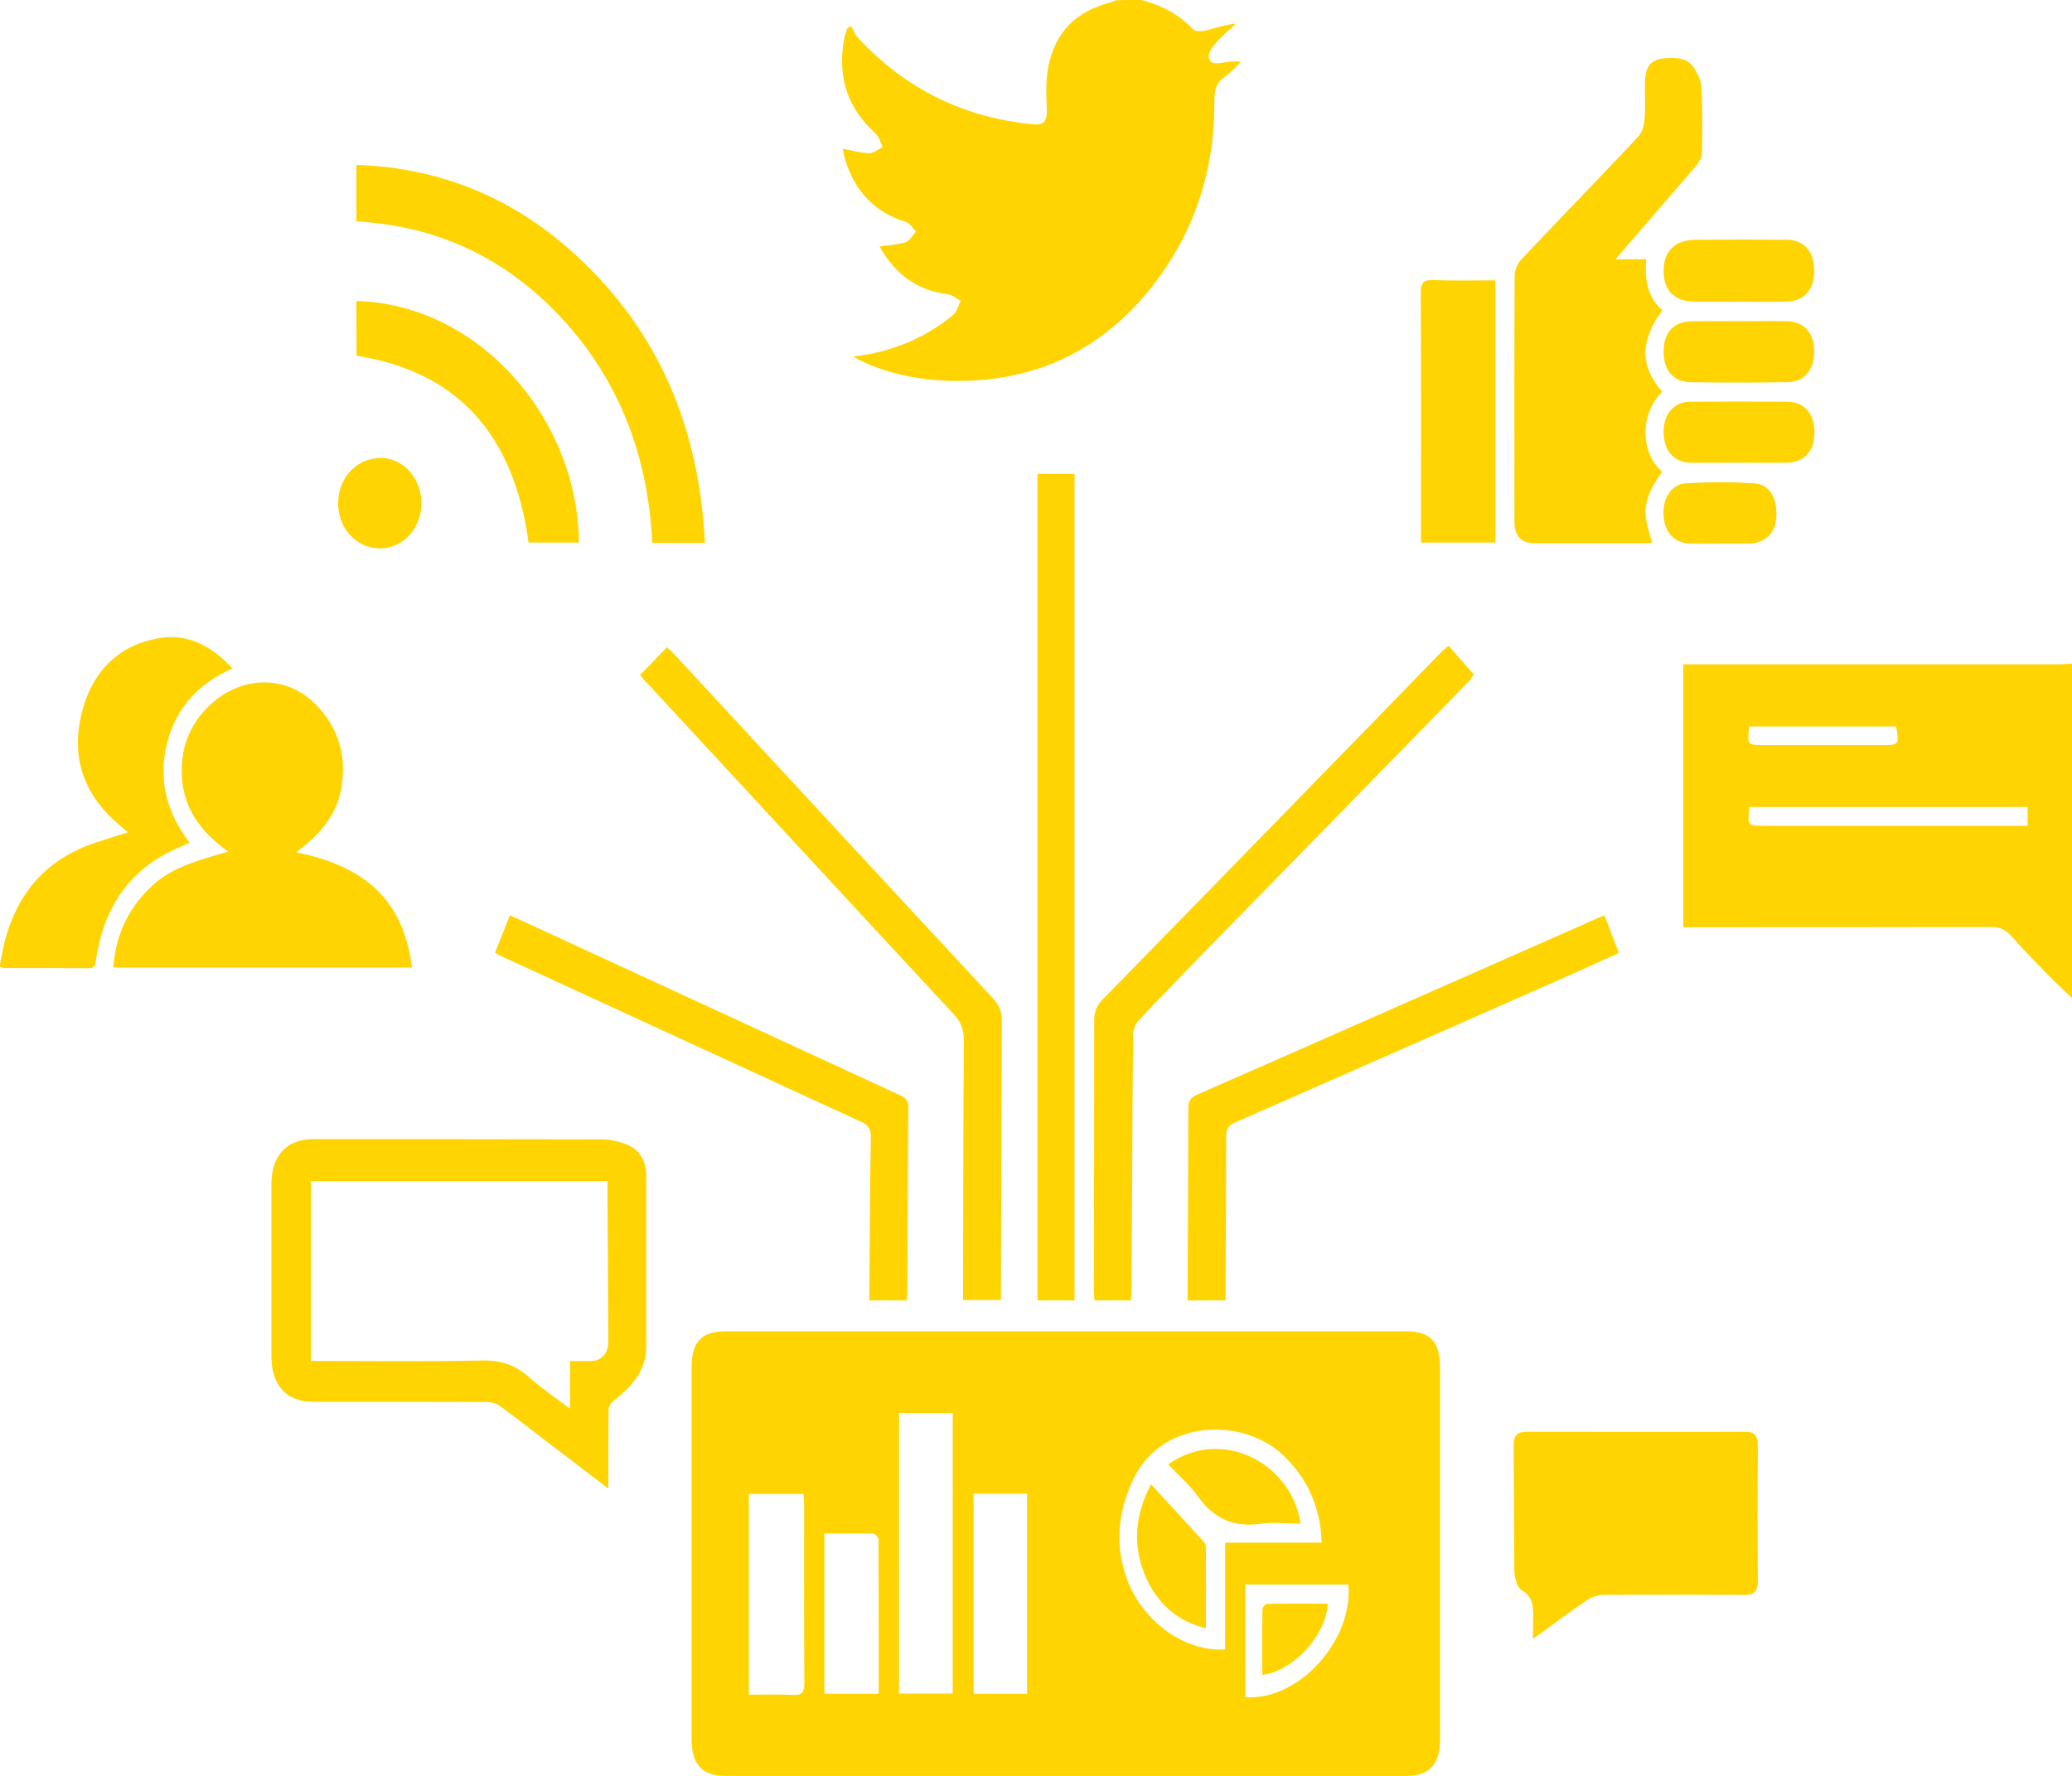 <svg width="84" height="72" viewBox="0 0 84 72" fill="none" xmlns="http://www.w3.org/2000/svg">
<path d="M84 40.465C83.638 40.119 83.269 39.774 82.916 39.41C82.446 38.928 81.984 38.455 81.538 37.946C81.303 37.682 81.06 37.582 80.724 37.582C76.734 37.591 72.752 37.591 68.762 37.591C68.594 37.591 68.434 37.591 68.241 37.591C68.241 34.036 68.241 30.526 68.241 26.934C68.418 26.934 68.586 26.934 68.762 26.934C73.659 26.934 78.556 26.934 83.454 26.934C83.638 26.934 83.815 26.916 84 26.907C84 31.426 84 35.945 84 40.465ZM70.912 32.717C70.854 33.481 70.854 33.481 71.492 33.481C74.894 33.481 78.296 33.481 81.69 33.481C81.849 33.481 82.017 33.481 82.202 33.481C82.202 33.19 82.202 32.963 82.202 32.717C78.422 32.717 74.676 32.717 70.912 32.717ZM70.912 29.453C70.837 30.208 70.837 30.208 71.484 30.208C73.105 30.208 74.726 30.208 76.356 30.208C76.986 30.208 77.002 30.18 76.868 29.453C74.894 29.453 72.92 29.453 70.912 29.453Z" fill="#FFD400"/>
<path d="M46.284 0C47.065 0.218 47.779 0.555 48.367 1.191C48.459 1.291 48.711 1.273 48.879 1.237C49.274 1.146 49.652 1 50.106 0.955C49.828 1.218 49.526 1.473 49.274 1.764C49.148 1.91 48.989 2.137 49.005 2.301C49.039 2.61 49.316 2.582 49.543 2.546C49.786 2.51 50.03 2.464 50.316 2.501C50.089 2.71 49.887 2.964 49.635 3.128C49.308 3.355 49.232 3.646 49.232 4.046C49.257 6.893 48.426 9.411 46.737 11.576C44.763 14.104 42.201 15.358 39.16 15.44C37.338 15.486 35.767 15.122 34.583 14.458C34.885 14.413 35.112 14.385 35.33 14.34C36.54 14.085 37.665 13.585 38.64 12.767C38.791 12.64 38.85 12.385 38.95 12.194C38.774 12.103 38.606 11.948 38.43 11.93C37.22 11.785 36.313 11.157 35.658 9.993C36.061 9.93 36.414 9.921 36.733 9.812C36.892 9.757 37.002 9.53 37.136 9.384C37.002 9.257 36.892 9.048 36.733 9.002C35.507 8.629 34.683 7.802 34.272 6.502C34.23 6.365 34.205 6.22 34.163 6.029C34.549 6.102 34.885 6.202 35.221 6.211C35.406 6.211 35.599 6.056 35.784 5.965C35.691 5.783 35.641 5.547 35.507 5.42C34.389 4.419 33.944 3.174 34.213 1.628C34.238 1.473 34.297 1.319 34.339 1.164C34.389 1.128 34.448 1.082 34.498 1.046C34.583 1.2 34.65 1.382 34.759 1.509C36.733 3.646 39.127 4.783 41.891 5.038C42.352 5.083 42.453 4.901 42.437 4.392C42.411 3.819 42.395 3.237 42.504 2.683C42.789 1.264 43.671 0.464 44.948 0.118C45.057 0.091 45.158 0.045 45.259 0.009C45.612 -8.32643e-07 45.948 0 46.284 0Z" fill="#FFD400"/>
<path d="M0 39.101C0.076 38.737 0.134 38.364 0.235 38.01C0.798 36.027 2.033 34.782 3.847 34.172C4.259 34.036 4.67 33.909 5.183 33.745C4.948 33.536 4.754 33.381 4.57 33.208C3.343 32.054 2.89 30.599 3.31 28.916C3.738 27.198 4.83 26.143 6.468 25.87C7.619 25.679 8.568 26.188 9.425 27.098C8.089 27.698 7.14 28.653 6.77 30.144C6.401 31.635 6.762 32.954 7.686 34.163C7.518 34.236 7.384 34.3 7.249 34.363C5.334 35.172 4.234 36.691 3.898 38.873C3.864 39.074 3.872 39.255 3.604 39.255C2.453 39.246 1.31 39.246 0.16 39.246C0.109 39.246 0.05 39.21 0 39.192C0 39.155 0 39.128 0 39.101Z" fill="#FFD400"/>
<path d="M43.218 53.977C47.821 53.977 52.424 53.977 57.027 53.977C57.985 53.977 58.38 54.405 58.38 55.441C58.38 60.47 58.38 65.498 58.38 70.527C58.38 71.536 57.943 72 57.019 72C47.813 72 38.598 72 29.392 72C28.468 72 28.039 71.536 28.039 70.518C28.039 65.489 28.039 60.461 28.039 55.432C28.039 54.405 28.442 53.977 29.4 53.977C34.011 53.977 38.615 53.977 43.218 53.977ZM49.669 66.871C49.669 65.426 49.669 64.016 49.669 62.543C50.996 62.543 52.281 62.543 53.583 62.543C53.533 61.088 53.004 59.961 52.055 59.033C50.425 57.442 47.124 57.524 45.965 59.933C45.318 61.279 45.175 62.634 45.696 64.043C46.326 65.744 48.048 66.99 49.669 66.871ZM36.447 57.287C36.447 61.115 36.447 64.889 36.447 68.663C37.195 68.663 37.901 68.663 38.623 68.663C38.623 64.853 38.623 61.079 38.623 57.287C37.884 57.287 37.178 57.287 36.447 57.287ZM30.358 60.57C30.358 63.289 30.358 65.962 30.358 68.708C30.979 68.708 31.576 68.69 32.172 68.717C32.533 68.736 32.617 68.59 32.609 68.226C32.592 65.817 32.6 63.407 32.6 60.997C32.6 60.861 32.584 60.733 32.575 60.57C31.836 60.57 31.113 60.57 30.358 60.57ZM39.471 60.561C39.471 63.298 39.471 65.989 39.471 68.672C40.219 68.672 40.925 68.672 41.639 68.672C41.639 65.953 41.639 63.261 41.639 60.561C40.908 60.561 40.194 60.561 39.471 60.561ZM35.624 68.672C35.624 66.571 35.624 64.498 35.616 62.425C35.616 62.334 35.481 62.179 35.406 62.179C34.751 62.161 34.095 62.17 33.423 62.17C33.423 64.371 33.423 66.517 33.423 68.672C34.171 68.672 34.877 68.672 35.624 68.672ZM50.484 64.243C50.484 65.78 50.484 67.29 50.484 68.808C52.626 68.972 54.86 66.535 54.667 64.243C53.289 64.243 51.912 64.243 50.484 64.243Z" fill="#FFD400"/>
<path d="M67.393 12.576C66.486 13.803 66.486 14.867 67.385 15.877C66.965 16.322 66.713 16.859 66.713 17.505C66.713 18.159 66.923 18.714 67.385 19.132C66.612 20.214 66.545 20.751 66.99 21.987C66.889 21.997 66.805 22.024 66.713 22.024C65.218 22.024 63.714 22.024 62.219 22.024C61.664 22.024 61.396 21.733 61.396 21.133C61.396 17.814 61.387 14.495 61.404 11.176C61.404 10.948 61.53 10.675 61.681 10.512C63.252 8.848 64.848 7.211 66.41 5.547C66.562 5.383 66.654 5.092 66.671 4.847C66.713 4.347 66.679 3.846 66.688 3.346C66.704 2.628 66.956 2.382 67.612 2.355C68.023 2.337 68.418 2.364 68.67 2.746C68.821 2.974 68.964 3.274 68.981 3.546C69.023 4.419 69.014 5.301 68.998 6.183C68.998 6.356 68.897 6.556 68.788 6.693C67.838 7.802 66.881 8.902 65.923 10.012C65.797 10.157 65.68 10.303 65.495 10.512C65.94 10.512 66.318 10.512 66.738 10.512C66.671 11.339 66.78 12.049 67.393 12.576Z" fill="#FFD400"/>
<path d="M9.248 34.527C8.089 33.69 7.35 32.681 7.367 31.199C7.375 30.271 7.686 29.489 8.274 28.825C9.576 27.38 11.558 27.27 12.827 28.589C13.658 29.453 14.028 30.498 13.868 31.753C13.717 32.99 13.003 33.818 12.004 34.554C14.532 35.072 16.346 36.273 16.699 39.228C12.65 39.228 8.652 39.228 4.595 39.228C4.687 37.928 5.183 36.882 6.056 36.018C6.922 35.154 8.039 34.882 9.248 34.527Z" fill="#FFD400"/>
<path d="M24.662 60.352C23.772 59.67 22.965 59.051 22.159 58.442C21.529 57.96 20.907 57.469 20.269 57.005C20.118 56.896 19.908 56.842 19.732 56.842C17.38 56.833 15.027 56.833 12.675 56.833C11.626 56.833 11.012 56.169 11.004 55.032C11.004 52.686 11.004 50.331 11.004 47.985C11.004 46.857 11.634 46.184 12.684 46.184C16.59 46.184 20.496 46.184 24.402 46.193C24.713 46.193 25.04 46.266 25.343 46.375C25.905 46.575 26.2 47.03 26.2 47.685C26.2 49.985 26.2 52.295 26.2 54.596C26.2 55.632 25.553 56.241 24.889 56.787C24.704 56.942 24.671 57.042 24.671 57.242C24.662 58.233 24.662 59.233 24.662 60.352ZM12.6 55.178C12.734 55.178 12.886 55.178 13.028 55.178C15.195 55.178 17.371 55.205 19.538 55.159C20.277 55.141 20.891 55.332 21.453 55.841C21.949 56.287 22.512 56.66 23.108 57.114C23.108 56.714 23.108 56.414 23.108 56.114C23.108 55.814 23.108 55.514 23.108 55.178C23.444 55.178 23.721 55.187 23.999 55.178C24.393 55.168 24.662 54.85 24.662 54.414C24.654 52.431 24.637 50.44 24.629 48.458C24.629 48.276 24.629 48.103 24.629 47.885C20.605 47.885 16.632 47.885 12.6 47.885C12.6 50.313 12.6 52.713 12.6 55.178Z" fill="#FFD400"/>
<path d="M62.151 66.444C62.151 66.144 62.151 65.944 62.151 65.753C62.16 65.262 62.218 64.78 61.689 64.471C61.513 64.371 61.404 63.98 61.395 63.725C61.37 62.025 61.387 60.333 61.362 58.633C61.353 58.178 61.53 58.051 61.899 58.051C64.856 58.051 67.804 58.06 70.761 58.051C71.148 58.051 71.265 58.215 71.265 58.624C71.248 60.443 71.248 62.261 71.265 64.08C71.265 64.516 71.122 64.662 70.728 64.662C68.821 64.653 66.922 64.644 65.016 64.662C64.78 64.662 64.52 64.753 64.318 64.889C63.621 65.362 62.932 65.88 62.151 66.444Z" fill="#FFD400"/>
<path d="M43.562 52.722C43.016 52.722 42.546 52.722 42.059 52.722C42.059 41.547 42.059 30.398 42.059 19.214C42.571 19.214 43.058 19.214 43.562 19.214C43.562 30.362 43.562 41.52 43.562 52.722Z" fill="#FFD400"/>
<path d="M58.724 26.179C59.077 26.588 59.405 26.952 59.749 27.343C59.682 27.434 59.64 27.525 59.573 27.598C56.011 31.253 52.441 34.909 48.871 38.555C47.964 39.483 47.065 40.41 46.175 41.356C46.041 41.492 45.94 41.738 45.94 41.929C45.914 43.911 45.906 45.893 45.898 47.885C45.889 49.367 45.881 50.849 45.873 52.34C45.873 52.459 45.856 52.577 45.847 52.722C45.352 52.722 44.89 52.722 44.369 52.722C44.361 52.577 44.344 52.431 44.344 52.286C44.352 48.63 44.361 44.984 44.361 41.329C44.361 40.992 44.478 40.765 44.688 40.538C47.158 38.01 49.627 35.482 52.097 32.945C54.23 30.753 56.364 28.571 58.489 26.379C58.556 26.325 58.624 26.27 58.724 26.179Z" fill="#FFD400"/>
<path d="M25.947 27.37C26.317 26.989 26.67 26.625 27.039 26.243C27.115 26.316 27.216 26.398 27.3 26.488C31.617 31.153 35.935 35.827 40.261 40.483C40.521 40.765 40.622 41.047 40.614 41.438C40.597 45.011 40.588 48.585 40.58 52.168C40.58 52.331 40.58 52.495 40.58 52.704C40.076 52.704 39.597 52.704 39.043 52.704C39.043 52.531 39.043 52.359 39.043 52.186C39.051 48.849 39.051 45.52 39.076 42.183C39.076 41.756 38.967 41.456 38.69 41.147C34.541 36.682 30.408 32.199 26.267 27.725C26.157 27.625 26.056 27.498 25.947 27.37Z" fill="#FFD400"/>
<path d="M28.577 22.006C27.829 22.006 27.149 22.006 26.443 22.006C26.275 18.468 25.091 15.413 22.789 12.921C20.496 10.439 17.699 9.157 14.448 8.975C14.448 8.211 14.448 7.484 14.448 6.684C17.859 6.802 20.874 8.029 23.445 10.439C26.695 13.458 28.35 17.332 28.577 22.006Z" fill="#FFD400"/>
<path d="M65.049 37.118C65.242 37.618 65.427 38.1 65.629 38.637C65.032 38.91 64.453 39.173 63.882 39.428C59.278 41.456 54.667 43.493 50.064 45.511C49.803 45.63 49.711 45.766 49.711 46.075C49.711 48.103 49.694 50.131 49.686 52.168C49.686 52.34 49.686 52.522 49.686 52.722C49.148 52.722 48.661 52.722 48.148 52.722C48.148 52.377 48.148 52.05 48.148 51.722C48.157 49.476 48.174 47.239 48.174 44.993C48.174 44.684 48.232 44.511 48.526 44.384C53.936 42.011 59.346 39.619 64.747 37.237C64.831 37.191 64.923 37.164 65.049 37.118Z" fill="#FFD400"/>
<path d="M36.75 52.722C36.254 52.722 35.784 52.722 35.246 52.722C35.246 52.486 35.246 52.25 35.246 52.013C35.263 50.049 35.271 48.076 35.305 46.112C35.313 45.73 35.162 45.593 34.877 45.466C30.03 43.238 25.183 41.001 20.336 38.773C20.261 38.737 20.185 38.692 20.067 38.628C20.269 38.128 20.462 37.637 20.672 37.109C21.554 37.51 22.403 37.901 23.243 38.291C27.653 40.328 32.054 42.356 36.464 44.393C36.691 44.493 36.825 44.602 36.825 44.911C36.8 47.367 36.8 49.822 36.783 52.268C36.792 52.404 36.767 52.55 36.75 52.722Z" fill="#FFD400"/>
<path d="M57.607 21.996C57.607 21.805 57.607 21.66 57.607 21.515C57.607 18.305 57.615 15.095 57.599 11.885C57.599 11.466 57.699 11.339 58.086 11.357C58.917 11.385 59.757 11.367 60.623 11.367C60.623 14.931 60.623 18.45 60.623 21.996C59.64 21.996 58.657 21.996 57.607 21.996Z" fill="#FFD400"/>
<path d="M14.448 12.203C19.463 12.339 23.436 17.023 23.47 21.997C22.781 21.997 22.092 21.997 21.429 21.997C20.824 17.586 18.531 15.068 14.457 14.422C14.448 13.704 14.448 12.967 14.448 12.203Z" fill="#FFD400"/>
<path d="M70.493 12.23C69.896 12.23 69.291 12.239 68.695 12.23C67.88 12.221 67.452 11.785 67.444 10.994C67.435 10.203 67.897 9.73 68.712 9.721C69.955 9.712 71.198 9.712 72.442 9.721C73.114 9.721 73.525 10.175 73.55 10.912C73.576 11.676 73.198 12.185 72.5 12.221C71.837 12.249 71.165 12.23 70.493 12.23Z" fill="#FFD400"/>
<path d="M70.459 18.759C69.82 18.759 69.174 18.768 68.535 18.759C67.855 18.75 67.443 18.268 67.443 17.504C67.452 16.768 67.863 16.295 68.527 16.286C69.837 16.277 71.148 16.277 72.466 16.286C73.155 16.295 73.567 16.786 73.558 17.541C73.55 18.305 73.138 18.75 72.433 18.759C71.769 18.768 71.114 18.759 70.459 18.759Z" fill="#FFD400"/>
<path d="M70.493 13.021C71.139 13.021 71.778 13.012 72.425 13.021C73.13 13.03 73.542 13.485 73.55 14.24C73.55 15.004 73.147 15.486 72.45 15.495C71.148 15.513 69.846 15.513 68.544 15.495C67.838 15.486 67.435 15.004 67.444 14.249C67.444 13.485 67.864 13.03 68.569 13.03C69.207 13.012 69.846 13.021 70.493 13.021Z" fill="#FFD400"/>
<path d="M69.703 22.033C69.3 22.033 68.888 22.042 68.485 22.033C67.88 22.015 67.485 21.587 67.443 20.914C67.393 20.223 67.746 19.632 68.342 19.596C69.266 19.541 70.19 19.532 71.106 19.596C71.744 19.632 72.063 20.196 72.013 20.978C71.971 21.624 71.559 22.024 70.921 22.033C70.518 22.033 70.114 22.033 69.703 22.033Z" fill="#FFD400"/>
<path d="M17.085 20.442C17.06 21.478 16.287 22.269 15.338 22.233C14.406 22.197 13.683 21.369 13.709 20.36C13.734 19.314 14.515 18.532 15.498 18.568C16.397 18.605 17.111 19.459 17.085 20.442Z" fill="#FFD400"/>
<path d="M47.359 59.37C49.56 57.815 52.383 59.36 52.727 61.77C52.181 61.77 51.635 61.706 51.106 61.779C50.031 61.934 49.199 61.579 48.535 60.633C48.208 60.179 47.771 59.806 47.359 59.37Z" fill="#FFD400"/>
<path d="M46.662 60.179C47.409 60.988 48.123 61.761 48.82 62.534C48.871 62.589 48.888 62.698 48.888 62.779C48.896 63.834 48.888 64.889 48.888 66.017C47.762 65.735 46.964 65.062 46.477 63.998C45.906 62.743 45.981 61.479 46.662 60.179Z" fill="#FFD400"/>
<path d="M51.173 67.908C51.173 67.008 51.165 66.126 51.181 65.253C51.181 65.171 51.299 65.025 51.366 65.025C52.189 65.007 53.004 65.016 53.827 65.016C53.777 66.28 52.458 67.735 51.173 67.908Z" fill="#FFD400"/>
</svg>
